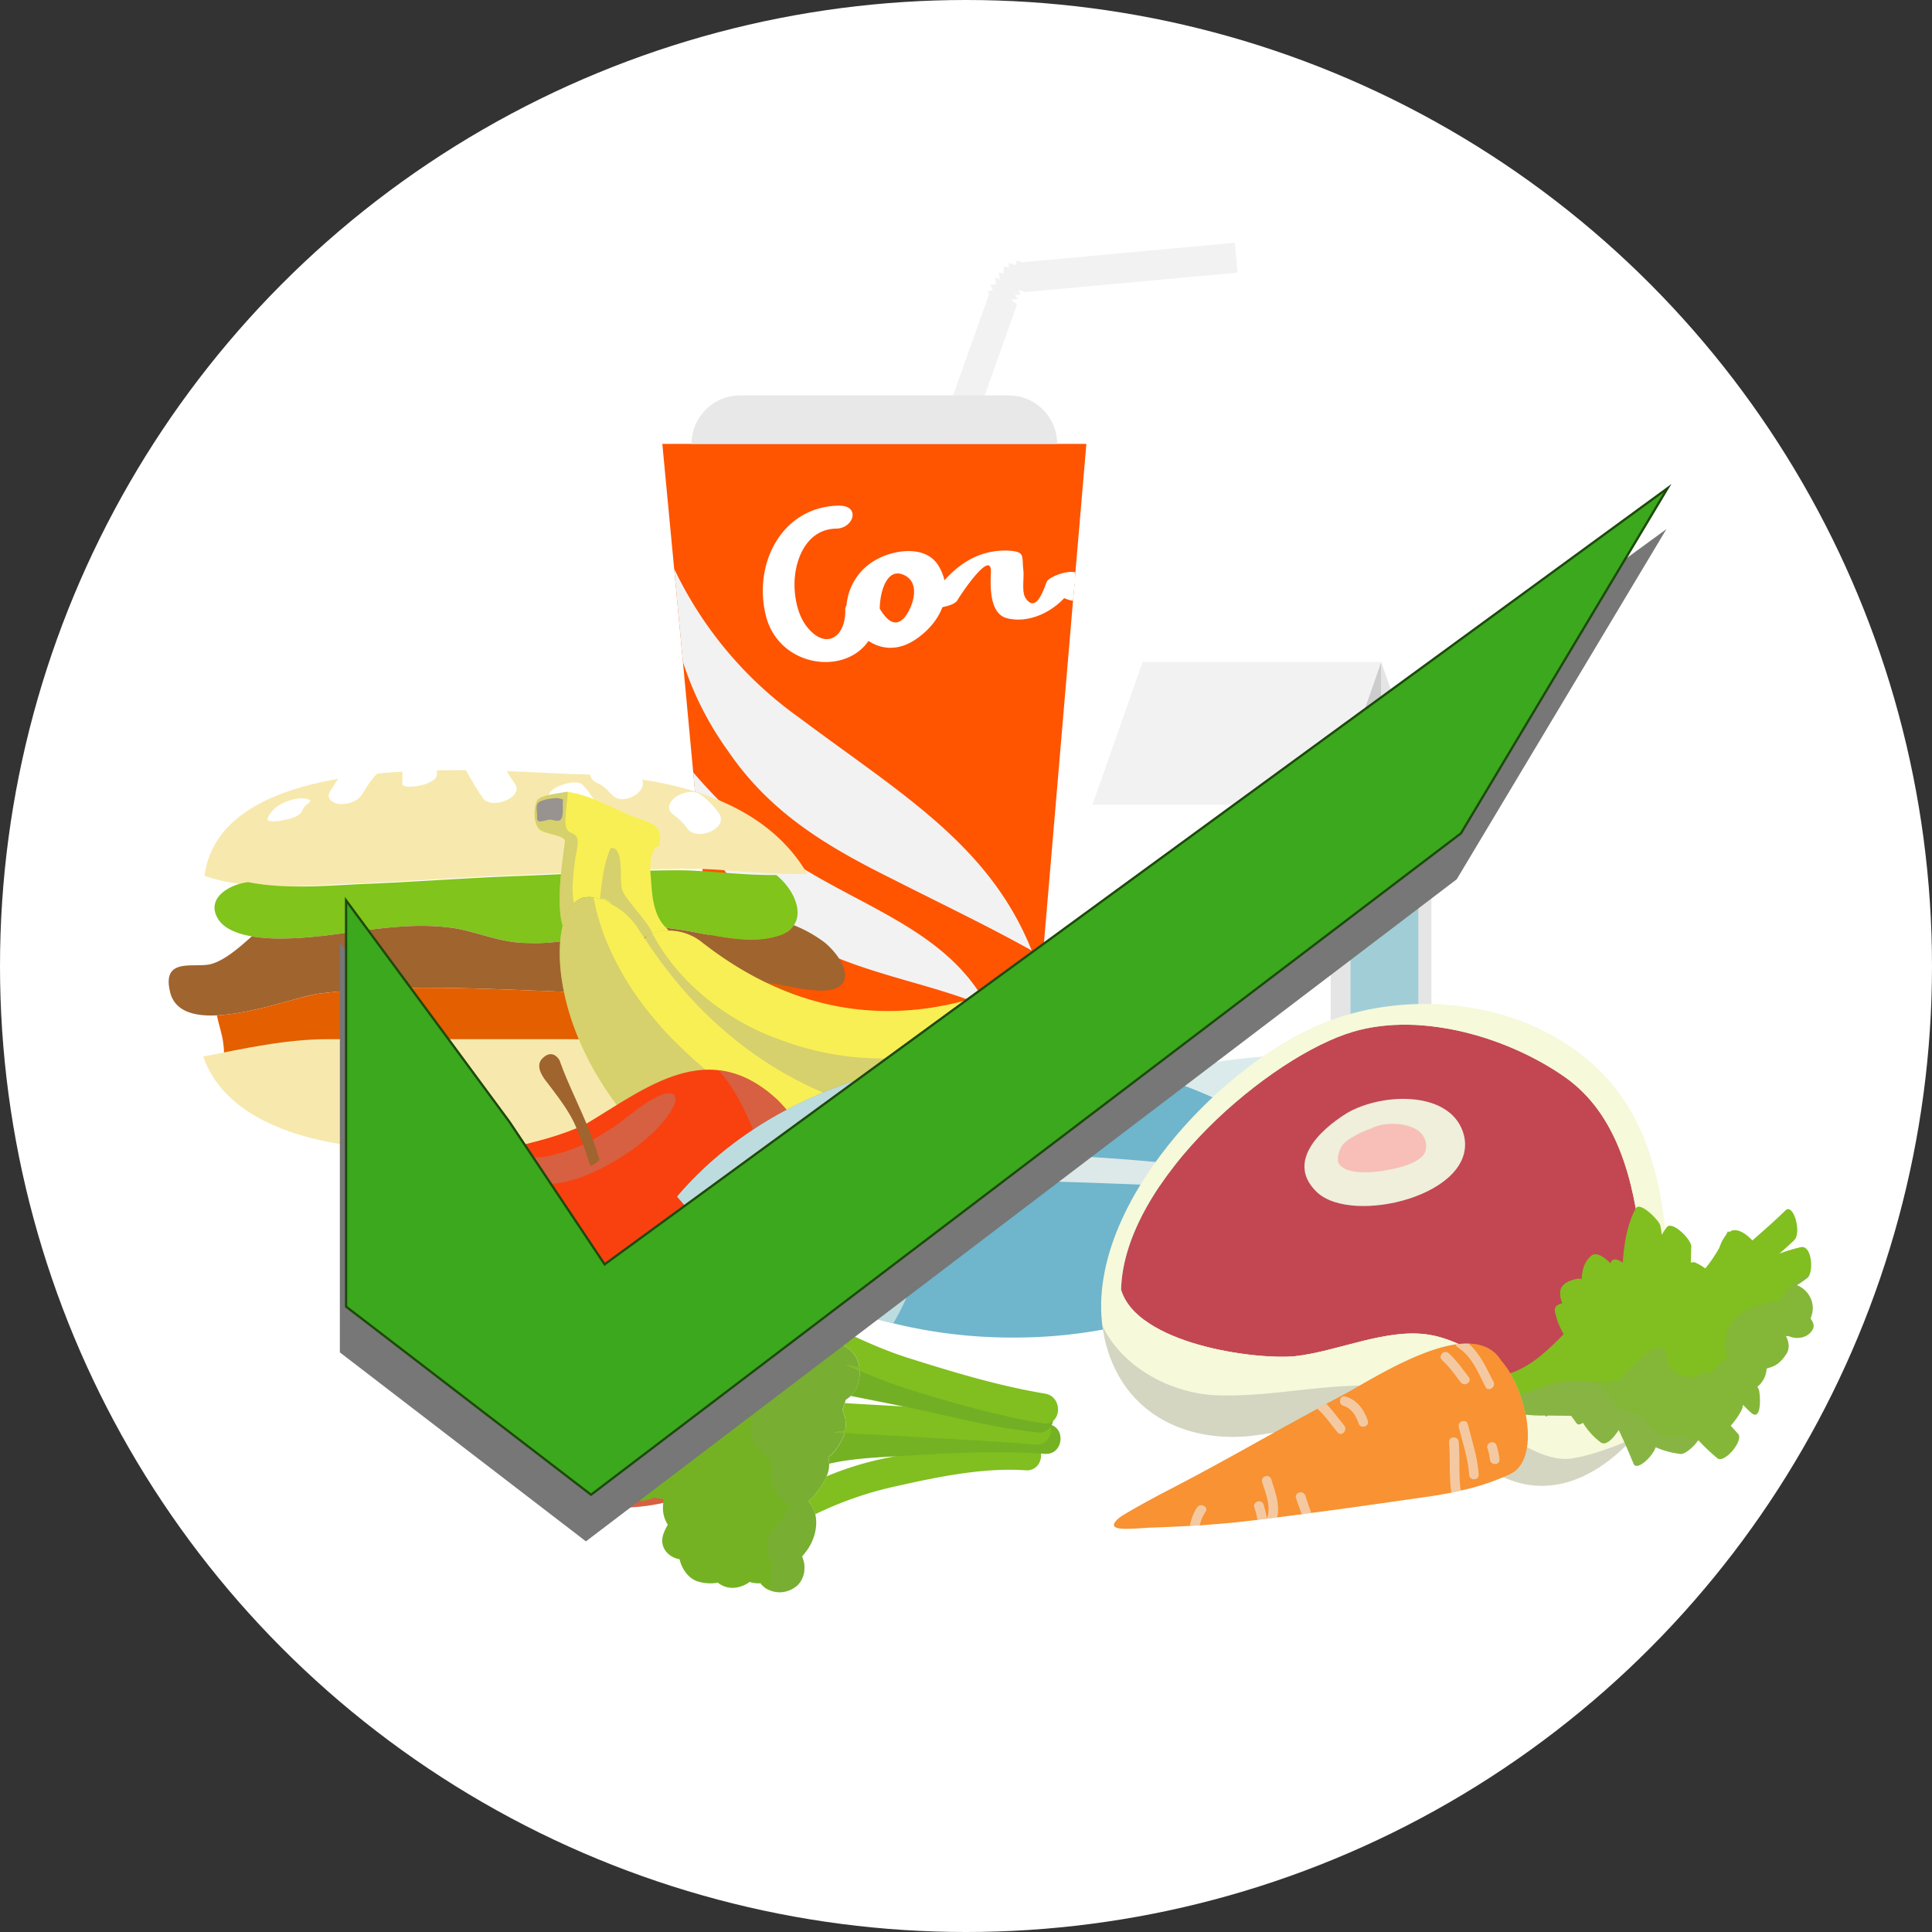 <svg id="Layer_1" data-name="Layer 1" xmlns="http://www.w3.org/2000/svg" viewBox="0 0 789.08 789.08">
  <rect x="0" y="0" width="789.08" height="789.08" fill="#333333" stroke="none"/>
  <title>full</title>
  <g style="isolation: isolate">
    <g id="food_groups" data-name="food groups">
      <circle cx="394.54" cy="394.54" r="394.54" fill="#fff"/>
    </g>
    <g id="hungry">
      <g>
        <polygon points="418.65 119.3 416.06 118.37 416.75 120.44 414.51 120.36 415.71 122.14 413.03 122.31 415.39 124.36 386.16 206.51 374.67 202.43 403.93 120.27 403.39 119.22 405.45 118.33 404.44 116.22 406.87 116.14 406.39 113.36 408.32 114.07 407.98 111.25 409.81 111.9 410.1 108.73 412.04 109.41 412.04 107.39 414.63 108.3 415.32 106.35 417.51 107.12 504.34 99.14 505.47 111.34 418.65 119.3" fill="#f2f2f2"/>
        <polygon points="443.7 181.29 439.22 233.79 439.06 235.77 438.87 238.65 438.25 245.37 421.58 441.58 295.06 441.58 285.1 336.3 283.13 315.44 278.93 270.36 275.35 232.35 270.51 181.29 443.7 181.29" fill="#ff5400"/>
        <path d="M670.55,256.11H521.19A19.89,19.89,0,0,1,541,236.32H650.75A19.79,19.79,0,0,1,670.55,256.11Z" transform="translate(-238.77 -74.82)" fill="#e8e8e8"/>
        <path d="M517.7,345.19a130.85,130.85,0,0,0,18.37,36.29c17,25,39.76,38.71,66.47,52,19.19,9.77,38.8,19.08,57.62,29.56-17.29-43.19-53.41-64-94.81-95a157.61,157.61,0,0,1-51.23-60.94Z" transform="translate(-238.77 -74.82)" fill="#f2f2f2"/>
        <path d="M523.87,411.13a102.13,102.13,0,0,0,29.4,39c25.64,21.4,61,24.1,89.05,36.2-18-34.67-58.85-42.39-89.76-66.58a220,220,0,0,1-30.66-29.47Z" transform="translate(-238.77 -74.82)" fill="#f2f2f2"/>
        <path d="M581.45,281.33c-23.52.39-35.12,23.89-29.89,44.89,6.49,26.11,46.41,25.59,45.57-3.39l-12.52,3.37c5.6,11,16.47,17.63,28.15,9.76,10.1-6.81,16-18.66,9.45-29.86-5-8.65-17.71-6.87-25-3a23.41,23.41,0,0,0-11.66,28c1.84,5.88,14.8,2.31,13-3.49-1.61-5.09.75-22.9,10.09-17.59,5.78,3.27,3.16,11.7.42,15.83-5.3,7.83-10.14-.57-12.55-5.32-2.13-4.19-12.65-1.27-12.52,3.35.32,10.73-7.62,16.85-15.55,7.06-3.37-4.19-4.78-10.05-5.11-15.31-.71-11,4.33-24.7,16.94-24.9,7.32-.13,10-9.51,1.18-9.37Z" transform="translate(-238.77 -74.82)" fill="#fff"/>
        <path d="M679.08,310.23a28.89,28.89,0,0,1-1.44,3.24l-.62,6.72a13.29,13.29,0,0,1-3.59-1.08c-5.92,6.28-14.89,10.22-23.2,8.26-7.43-1.72-7-13.2-6.75-18.92.28-9.5-12,8.59-13.69,11.56-.81,1.34-3.5,2.32-6.18,2.79-3.58.6-7.16.44-6.63-.55a56.15,56.15,0,0,1,7.53-10.39c6.81-7.71,15.68-12.91,27-12.09,6,.53,4.58,2.39,5.2,7.69.45,3-.78,9,.9,11.56,4.14,6.37,7.27-2.87,8.61-6.45.89-2.25,8.77-5,11.73-3.95l-.16,2C678.27,310.51,678.64,310.32,679.08,310.23Z" transform="translate(-238.77 -74.82)" fill="#fff"/>
      </g>
      <g>
        <path d="M568.48,431.69c-1.06.1-2.14.1-3.29.1-15,.2-31.19-2.11-43-2.11-24.53,0-49.22,1.79-73.79,2.63-21.92.85-44.8,2.64-66.73,3.49-14.57.61-33.86,2.54-50.39-.85a60.47,60.47,0,0,1-9-2.43c7.28-54,120-42.38,151.61-41.52C511.29,391.72,550.55,401,568.48,431.69Z" transform="translate(-238.77 -74.82)" fill="#f7e9ad"/>
        <path d="M563,452.69a10.08,10.08,0,0,1-5.83,4.27c-17.69,6.05-40.11-6-59-3-15.17,1.85-28.46,6.7-43.73,6-10.86,0-19.42-4.16-29.72-6-24.3-3.71-47.32,4.16-71,4.16a69.92,69.92,0,0,1-12.06-.86c-5.84-1-11.64-3.1-14.08-7.56-4.56-8.09,4.86-13.73,12.61-14.59,15.28,3.1,33.05,1.35,46.46.77,20.2-.77,41.3-2.42,61.51-3.2,22.65-.77,45.37-2.42,68-2.42,10.9,0,25.87,2.14,39.65,1.94C562.6,437.63,567,446.87,563,452.69Z" transform="translate(-238.77 -74.82)" fill="#80c41c"/>
        <path d="M572.87,479.39a71.34,71.34,0,0,1-11.44-1.64c-6.22-1.06-12.45-2.31-18.88-1.92C529.18,477,517,480.67,503,480.67c-43.71,0-90.44-5.43-134.16,0-7.39,1-26.54,8.17-41.49,8.85-9.63.48-17.6-1.76-19.25-10.13-3-13.87,10.3-9,17-10.86,5.64-1.64,11.28-6.61,16.51-11.27a69.92,69.92,0,0,0,12.06.86c23.7,0,46.72-7.87,71-4.16,10.3,1.85,18.86,6,29.72,6,15.27.69,28.56-4.16,43.73-6,18.86-3,41.28,9.05,59,3a10.08,10.08,0,0,0,5.83-4.27A53.22,53.22,0,0,1,575.89,460C585.61,468.53,588.63,480.09,572.87,479.39Z" transform="translate(-238.77 -74.82)" fill="#a0642f"/>
        <path d="M569.2,501.28c-7.19-3-13.31,1.26-20.05,3.1-13.28,3.6-26.67,2.33-40,.59-21.87-2.43-40.72-4.28-62.57,0-9.74,2.44-17,5.45-27.31,5.45-10.38-.59-20.11-1.16-30.41-1.16-9.72,0-18.85.57-28.56,3-7.21,1.16-16.93,7.29-24.3,4.88-8.45-3-4.85-7.88-6-15.86-.4-4-1.88-7.78-2.63-11.76,14.95-.68,34.1-7.86,41.49-8.85,43.72-5.43,90.45,0,134.16,0,14,0,26.16-3.69,39.53-4.84,6.43-.39,12.66.86,18.88,1.92C565.91,484.77,571.83,494.66,569.2,501.28Z" transform="translate(-238.77 -74.82)" fill="#e35f00"/>
        <path d="M575.43,496.71c-2.5,14.09-3,31.48-16.33,38.2-20.18,8.93-50.12,1.65-72,6.49-29.15,5.65-63.17,4-93.18,2.44-26.15-1.55-62.46-9.72-72.18-37.5,17-3.32,33.79-7.1,51.18-7.1h96.3c23.52,0,47.8,2.42,72.11,1.65C553.12,500.51,564.28,498.07,575.43,496.71Z" transform="translate(-238.77 -74.82)" fill="#f7e9ad"/>
        <path d="M382.52,386.56c-3.82,3.15-6.43,7.45-9,11.66-1.79,2.95,1.51,4.8,4,5,3.3.21,7.45-1.11,9.23-4.08,2.1-3.45,4.07-6.78,7.22-9.4,2.5-2,1.22-5.08-1.56-5.82-3.56-1-7.23.41-10,2.64Z" transform="translate(-238.77 -74.82)" fill="#fff"/>
        <path d="M403.11,386v8.89c0,2.81,14.09.6,14.09-3.77v-8.91c0-2.77-14.09-.61-14.09,3.79Z" transform="translate(-238.77 -74.82)" fill="#fff"/>
        <path d="M429.59,390.35c2.1,3.57,4.07,7.17,6.48,10.52,3.46,4.81,17-.42,12.93-6-2.41-3.37-4.37-7-6.49-10.54-2.95-5-16.49,0-12.92,6Z" transform="translate(-238.77 -74.82)" fill="#fff"/>
        <path d="M463.46,400.42a31.87,31.87,0,0,1,5.24,7.42c2.12,4.1,15.65-.72,14.08-3.77a38.55,38.55,0,0,0-6.11-8.76c-2.89-3-16.13,2-13.21,5.11Z" transform="translate(-238.77 -74.82)" fill="#fff"/>
        <path d="M483.06,394.77c2.35,1,4.12,3.16,5.89,4.91,4.81,4.73,16.75-2.53,10.77-8.48a28.31,28.31,0,0,0-8.67-6.4c-6.31-2.76-16.31,6.33-8,10Z" transform="translate(-238.77 -74.82)" fill="#fff"/>
        <path d="M514,407.73a22.69,22.69,0,0,1,5.46,5.47c4,5.49,17.31-.17,12.85-6.35a32.71,32.71,0,0,0-7.49-7.5c-5.39-3.89-17.48,3.55-10.82,8.38Z" transform="translate(-238.77 -74.82)" fill="#fff"/>
        <path d="M352,404.19a11.83,11.83,0,0,0-3.85,4.7c-1.07,2.13,5,1.19,5.58,1.07,2.24-.42,7.07-1.32,8.3-3.68a7.7,7.7,0,0,1,2.64-3.38c2.69-1.9-2.41-2.07-3.25-2a19.94,19.94,0,0,0-9.42,3.27Z" transform="translate(-238.77 -74.82)" fill="#fff"/>
      </g>
      <g>
        <g>
          <path d="M503,457.31c-.14,0-.15.1-.16.15.91-.22,1.88-.42,2.81-.69h.07a38,38,0,0,0,5.44-1.87,15.69,15.69,0,0,0-5.85,1.21l0-.07c-.14.1-.34.11-.5.26a1.2,1.2,0,0,0-.64.36A3.74,3.74,0,0,0,503,457.31Z" transform="translate(-238.77 -74.82)" fill="#f8ef54"/>
          <path d="M504.37,489a1,1,0,0,0,.28.43c.45.91,1,1.77,1.5,2.77,10.58,17.81,31.77,37.08,63.39,45.13l.1,0a123.72,123.72,0,0,0,25.78,3.78c19.68.91,36.18-1.7,49.81-6.21h0a106.93,106.93,0,0,0,24.2-11.43c21.57-13.59,31-30.92,32.46-35.21s1.74-11.39,1.74-11.39l1.67-4.49a6,6,0,0,1-3.43-.08,3.76,3.76,0,0,1-1.1-1.05,6.73,6.73,0,0,1-.72-1,10.39,10.39,0,0,0-.88-1.25l0-.08c-.9-1.19-1.06-2.1-2.13-3a14.29,14.29,0,0,1-2.45-2.18,5.64,5.64,0,0,1-.46-.65l-2.84.69a21.07,21.07,0,0,0-11.91-.27c-9.26,2.27-78,56-154.39-4.23a21.9,21.9,0,0,0-13.86-4.38,15.69,15.69,0,0,0-5.85,1.21,2.7,2.7,0,0,0-.54.19,1.2,1.2,0,0,0-.64.36,3.74,3.74,0,0,0-1.13.64c-.14,0-.15.1-.16.15a2.61,2.61,0,0,0-.79.68,1.63,1.63,0,0,0-.37.23C496.46,463.75,497.41,475.73,504.37,489Z" transform="translate(-238.77 -74.82)" fill="#f8ef54"/>
          <path d="M694.15,463.1a5.64,5.64,0,0,0,.46.65,14.29,14.29,0,0,0,2.45,2.18c1.07.94,1.23,1.85,2.13,3,.53.88,1.78,2.9,2.73,3.36a6,6,0,0,0,3.43.08l1.07-2.9-7.56-7.6Z" transform="translate(-238.77 -74.82)" fill="#604b3b"/>
          <path d="M662.91,542.45c.05.24.12.49.21.78.35,1.06-.71,2.6-.11,3.69.74,1.3,2.41,1.49,2.9,2.94.24,1,.05,5.36.83,6.23s2.87.8,4.07-.27l2-1.88-4.89-10.1Z" transform="translate(-238.77 -74.82)" fill="#604b3b"/>
          <path d="M457.43,403.94c-.82,3.45-.29,7.72,1.61,9.65s10.48,2.46,10.43,4.8-4.09,24-.89,34.55a22.82,22.82,0,0,1,2.41-6.31v-.05a12.23,12.23,0,0,1,3.17-3.71,10.11,10.11,0,0,1,1.37-.85,5.64,5.64,0,0,1,1.44-.6,7.85,7.85,0,0,1,1.21-.14,8.19,8.19,0,0,1,2.83.05.25.25,0,0,1,.18,0v.07c6.22.91,14.12,6,18.23,12.63l2.29,3.69,1.12-.23s0-.12.16-.15a2.43,2.43,0,0,1,1.13-.64,1.2,1.2,0,0,1,.64-.36c.16-.15.36-.16.5-.26l0,.07a15.69,15.69,0,0,1,5.85-1.21,6.74,6.74,0,0,0,.68-.28c-6.46-5.41-6.65-14.29-7.23-21.79-.61-5.58.16-12,3.46-12.65,1.87-9.28-3.73-9.06-12.53-12.66-8.09-3.45-16.26-8.11-24.89-9.33C458.56,400.11,458.23,400.53,457.43,403.94Z" transform="translate(-238.77 -74.82)" fill="#f8ef54"/>
          <path d="M457.44,403.86c-.81,3.47-.26,7.74,1.61,9.65s10.5,2.48,10.44,4.83-4.09,24-.9,34.52a22.56,22.56,0,0,1,2.43-6.3l2.14-2.82c-1.06-5.8-.37-10.24.35-16.75.17-2.24,1.89-8,.86-10.24-1.34-2.17-3.34-1.28-4.3-3.8a1.21,1.21,0,0,1-.1-.32c-.85-2.93.63-11,.68-14.5C458.58,400.06,458.23,400.47,457.44,403.86Z" transform="translate(-238.77 -74.82)" fill="#999" opacity="0.36" style="mix-blend-mode: multiply"/>
          <path d="M483.79,442c1.58-.49,3.38.56,5.25,2.35A29,29,0,0,1,499.42,454l2.25,3.62c.25.05.39.15.63.21a1,1,0,0,0-.3.25c-.08.09-.22.18-.33.29-5.21,5.38-4.26,17.36,2.7,30.62a1,1,0,0,0,.24.29c0,.07,0,.07,0,.14.45.91,1,1.77,1.5,2.77,10.5,17.67,31.6,36.79,62.87,45h.12a126.46,126.46,0,0,0,26.29,3.91c19.57.91,35.94-1.68,49.56-6.14a107.68,107.68,0,0,0,24.49-11.43c21.57-13.59,31-30.92,32.46-35.21s1.74-11.39,1.74-11.39l1.67-4.49,0-.07a6.12,6.12,0,0,1-3.44,0c-.13,0-.17-.11-.28-.19a3.78,3.78,0,0,1-.84-.82c-.24-.31-.53-.69-.72-1a10.39,10.39,0,0,0-.88-1.25c-15.86,19.09-46.45,29.81-68.47,34.65-26,5.21-49.07,4.9-74.12-4.59-20.68-7.46-40.34-22.67-50.92-42.33h-.07c-.13-.22-.21-.43-.34-.65l0-.07c-.89-3.84-11.58-14.4-12.47-18.27-1.09-5.07,1-17.08-4.54-16.7C485.19,427.79,484.69,435,483.79,442Z" transform="translate(-238.77 -74.82)" fill="#999" opacity="0.36" style="mix-blend-mode: multiply"/>
          <path d="M468.58,452.94c-3.47,14.2.21,39.3,15.88,64.13.81,1.3,1.68,2.62,2.54,3.93a133.17,133.17,0,0,0,15.92,19.09c2.53,2.44,5.1,4.84,7.89,7.23a149.25,149.25,0,0,0,23.84,16.61c24.33,13.76,46,19.25,64.4,20.28,2.7.15,5.34.21,7.88.18,1.3,0,2.6,0,3.85-.08A108.52,108.52,0,0,0,631,581.54c1-.27,2-.47,2.94-.74a100.05,100.05,0,0,0,14.85-5.29c1.66-.79,3.28-1.57,4.68-2.3s2.63-1.47,3.72-2.16a31.84,31.84,0,0,0,5.1-3.8c2.84-2.85,5.43-8.54,5.43-8.54l3.06-2.87a8.09,8.09,0,0,1-3.28-1.83,2,2,0,0,0-.14-.22,2.39,2.39,0,0,0-.12-.22,7.6,7.6,0,0,1-.51-1,4.79,4.79,0,0,1-.4-1.15,11.16,11.16,0,0,1-.45-1.53c-.45-1.47-.32-2.31-1-3.6a16.33,16.33,0,0,1-1.7-3,6,6,0,0,1-.2-.78l-3-.84a29.11,29.11,0,0,0-11.53-6.23,14.29,14.29,0,0,0-3.11-.43h0a.33.33,0,0,0-.24,0c-18.49-1.39-92.27.85-142.95-76.79,0,0,0-.06,0-.06a1.2,1.2,0,0,0-.29-.39L499.42,454A29,29,0,0,0,489,444.32a19.89,19.89,0,0,0-5.25-2.35,20.57,20.57,0,0,0-2.6-.6l-.17,0a13.47,13.47,0,0,0-2.83-.05c-.38,0-.82.12-1.22.2a10.57,10.57,0,0,0-1.43.54,10.11,10.11,0,0,0-1.37.85,12.23,12.23,0,0,0-3.17,3.71v.05A22.82,22.82,0,0,0,468.58,452.94Z" transform="translate(-238.77 -74.82)" fill="#f8ef54"/>
          <path d="M468.58,452.94c-3.47,14.2.21,39.3,15.88,64.13.81,1.3,1.68,2.62,2.54,3.93a133.17,133.17,0,0,0,15.92,19.09c2.53,2.44,5.1,4.84,7.89,7.23a149.25,149.25,0,0,0,23.84,16.61c24.33,13.76,46,19.25,64.4,20.28,2.7.15,5.34.21,7.88.18,1.3,0,2.6,0,3.85-.08A108.52,108.52,0,0,0,631,581.54c1-.27,2-.47,2.94-.74a100.05,100.05,0,0,0,14.85-5.29c1.66-.79,3.28-1.57,4.68-2.3s2.63-1.47,3.72-2.16a31.84,31.84,0,0,0,5.1-3.8c2.84-2.85,5.43-8.54,5.43-8.54l3.06-2.87.08-.05A8.29,8.29,0,0,1,667.5,554c0-.07-.08-.09-.15-.17a2.39,2.39,0,0,0-.12-.22,7.6,7.6,0,0,1-.51-1,4.79,4.79,0,0,1-.4-1.15c-.17-.6-.29-1.12-.39-1.52h-.06c-21.57,7.91-54.91,1.36-77.91-5.72-6.39-2.06-12.4-4.28-18.32-6.78l-.1,0a1.51,1.51,0,0,1-.4-.16H569A167.07,167.07,0,0,1,517.28,503a133,133,0,0,1-12.67-13.7,1,1,0,0,1-.24-.29,119.74,119.74,0,0,1-17.47-28.72,91,91,0,0,1-5.71-18.9v-.07a.25.25,0,0,0-.18,0,8.19,8.19,0,0,0-2.83-.05,7.85,7.85,0,0,0-1.21.14,5.64,5.64,0,0,0-1.44.6,10.11,10.11,0,0,0-1.37.85,12.23,12.23,0,0,0-3.17,3.71v.05A22.82,22.82,0,0,0,468.58,452.94Z" transform="translate(-238.77 -74.82)" fill="#999" opacity="0.36" style="mix-blend-mode: multiply"/>
          <path d="M458.12,408.29c-.33,3.75,3.21,1.11,5.61,1.31,1.65.2,3.63,1.22,4.45-.69s.21-5.39.58-7.53a13.83,13.83,0,0,0-2.26-.58c-2.05,0-5.67.44-7.48,1.57S458.26,406.4,458.12,408.29Z" transform="translate(-238.77 -74.82)" fill="#989291"/>
        </g>
        <g>
          <path d="M477.89,534C503,519,528.2,498,556.31,524c14.42,14.63,23.49,36.14,26.12,56.62,10.8,58.45-17.82,86-55.8,102.48-51.52,22.36-99.65-8.16-120.45-55.72-12.81-27.86-9.76-56.63,14.86-72.59,19.39-12.85,35.08-10.74,56.85-20.77Z" transform="translate(-238.77 -74.82)" fill="#f9400f"/>
          <path d="M479.42,554.33c24.88-10.81,38.35-28.86,34.66-32.29-4.31-4-20.08,9.9-23.19,12.08-5.38,3.42-10,6.63-15.83,9-6.32,2.47-5.28,2-11.9,3.79-5,1.26-12.46-.54-15.07,4.63C445.37,557,460.24,562.65,479.42,554.33Z" transform="translate(-238.77 -74.82)" fill="#999" opacity="0.36" style="mix-blend-mode: multiply"/>
          <path d="M462.48,517.24c4,5.35,7.81,10.12,10.75,16.1A153.91,153.91,0,0,1,479.89,551a10.11,10.11,0,0,0,3.71-2.43c-3.85-14.08-12.05-28.44-16.27-40.66-2-3.25-4.62-3.13-6.82-1C457.08,510,460.33,514.66,462.48,517.24Z" transform="translate(-238.77 -74.82)" fill="#a0642f"/>
          <path d="M410.64,592.8c2.95,6.78,10.71,2,13.42-1.14,4.23-4.41,20.09-14.51,21.45-20.51,2.15-8.64-7.89-6.84-15.08-11.42-7.82-4.69-18.44,11.86-19.72,20.66C409.72,587.42,409,589.28,410.64,592.8Z" transform="translate(-238.77 -74.82)" fill="#f2f2f2" opacity="0.85"/>
          <path d="M444,674.93c23.06,16.23,52.24,21.35,82.53,8.2,38-16.49,66.55-44,55.77-102.52-2.63-20.42-11.71-42-26.09-56.64-8.2-7.54-16.12-11.17-23.89-12a65.76,65.76,0,0,1,7.27,10.23,129.84,129.84,0,0,1,13,33.34c5.52,21.26,2.49,46.33-6.75,65.57C528.83,656.55,485.29,676.27,444,674.93Z" transform="translate(-238.77 -74.82)" fill="#999" opacity="0.36" style="mix-blend-mode: multiply"/>
        </g>
        <g>
          <rect x="446.16" y="328.67" width="97.34" height="177.8" fill="#fff"/>
          <rect x="543.5" y="328.67" width="41.12" height="177.8" fill="#e5e5e5"/>
          <polygon points="584.62 328.68 564.08 323.32 564.08 270.36 584.62 328.68" fill="#e5e5e5"/>
          <polygon points="564.08 270.36 564.08 323.32 543.5 328.68 560.3 281.19 564.08 270.36" fill="#ccc"/>
          <polygon points="584.62 328.68 543.5 328.68 564.08 323.32 584.62 328.68" fill="#f2f2f2"/>
          <polygon points="564.08 268.68 564.08 270.36 560.3 281.19 543.5 328.68 446.16 328.68 466.7 270.36 466.7 268.68 564.08 268.68" fill="#f2f2f2"/>
          <path d="M802.86,329.79v15.4H705.47v-15.4a5.37,5.37,0,0,1,5.36-5.35H797.5A5.38,5.38,0,0,1,802.86,329.79Z" transform="translate(-238.77 -74.82)" fill="#fff"/>
          <path d="M782.28,521.16V581.3H684.94V565.05c13.77,7.57,30.6,8.9,42.83-3.32,8.52-8.52,12.53-18.34,22.77-26A76.56,76.56,0,0,1,782.28,521.16Z" transform="translate(-238.77 -74.82)" fill="#82cbde"/>
          <path d="M782.28,513v8.16a76.56,76.56,0,0,0-31.74,14.62c-10.24,7.61-14.25,17.43-22.77,26-12.23,12.22-29.06,10.89-42.83,3.32V538.41a10.46,10.46,0,0,0,8.46,1.88c10.72-2.25,24.13-9.86,34.37-13.88,9-3.54,17.9-8,26.8-10.73C763.09,513,772.8,512.73,782.28,513Z" transform="translate(-238.77 -74.82)" fill="#b0dce1"/>
          <path d="M782.28,505.82V513c-9.48-.27-19.19,0-27.71,2.68-8.9,2.68-17.85,7.19-26.8,10.73-10.24,4-23.65,11.63-34.37,13.88a10.46,10.46,0,0,1-8.46-1.88V505.12A54.31,54.31,0,0,0,696.09,513c7.56,3.6,12.91.49,20.52-.85A255,255,0,0,1,782.28,505.82Z" transform="translate(-238.77 -74.82)" fill="#dbebeb"/>
          <rect x="551.58" y="336.72" width="27.7" height="87.56" fill="#a1ced6"/>
          <rect x="552.39" y="467.05" width="2.61" height="29.92" fill="#69878e"/>
          <rect x="556.31" y="467.05" width="3.59" height="26.6" fill="#69878e"/>
          <rect x="561.54" y="467.05" width="1.76" height="26.6" fill="#69878e"/>
          <rect x="564.86" y="467.05" width="2.6" height="26.6" fill="#69878e"/>
          <rect x="568.77" y="467.05" width="1.34" height="26.6" fill="#69878e"/>
          <rect x="571.1" y="467.05" width="1.31" height="26.6" fill="#69878e"/>
          <rect x="573.21" y="467.05" width="1.9" height="26.6" fill="#69878e"/>
          <rect x="575.68" y="467.05" width="2.6" height="29.92" fill="#69878e"/>
          <g>
            <path d="M726.15,468.34a.58.58,0,0,1-.13.4,1,1,0,0,1-.45.28,4.84,4.84,0,0,1-.85.17c-.36,0-.82.05-1.38.05s-1,0-1.39-.05a5.66,5.66,0,0,1-.86-.17,1.1,1.1,0,0,1-.46-.28.69.69,0,0,1-.11-.4V456.46a7.66,7.66,0,0,0-.2-1.85,4.42,4.42,0,0,0-.58-1.43,2.8,2.8,0,0,0-1-.92,3,3,0,0,0-1.42-.33,3.44,3.44,0,0,0-2.05.79A14.12,14.12,0,0,0,713,455v13.32a.58.58,0,0,1-.13.4,1.17,1.17,0,0,1-.46.28,5.57,5.57,0,0,1-.87.17c-.36,0-.81.05-1.35.05s-1,0-1.37-.05A5.57,5.57,0,0,1,708,469a1.06,1.06,0,0,1-.45-.28.65.65,0,0,1-.14-.4V456.46a8.84,8.84,0,0,0-.19-1.85,4.65,4.65,0,0,0-.57-1.43,2.72,2.72,0,0,0-1-.92,3,3,0,0,0-1.42-.33,3.38,3.38,0,0,0-2.06.79,13.7,13.7,0,0,0-2.23,2.3v13.32a.71.71,0,0,1-.13.4,1.06,1.06,0,0,1-.48.28,5.11,5.11,0,0,1-.84.17c-.37,0-.83.05-1.39.05s-1,0-1.36-.05a5.34,5.34,0,0,1-.87-.17,1.14,1.14,0,0,1-.47-.28.79.79,0,0,1-.13-.4v-20a.76.76,0,0,1,.11-.41.93.93,0,0,1,.42-.28,3.5,3.5,0,0,1,.75-.17,11.26,11.26,0,0,1,1.15-.06c.48,0,.87,0,1.19.06a3.26,3.26,0,0,1,.74.17,1,1,0,0,1,.37.28.86.86,0,0,1,.11.41v2.3a13.11,13.11,0,0,1,3.31-2.7,7.28,7.28,0,0,1,3.45-.9,8.52,8.52,0,0,1,2.23.27,5.78,5.78,0,0,1,1.76.73,5.34,5.34,0,0,1,1.33,1.16,6.75,6.75,0,0,1,1,1.52A16.79,16.79,0,0,1,713.9,449a9.69,9.69,0,0,1,1.71-1.13,7.73,7.73,0,0,1,1.67-.66A7.26,7.26,0,0,1,719,447a7.72,7.72,0,0,1,3.37.67,6,6,0,0,1,2.21,1.84,7.28,7.28,0,0,1,1.21,2.71,14.41,14.41,0,0,1,.35,3.28Z" transform="translate(-238.77 -74.82)" fill="#82cbde"/>
            <path d="M737.8,441.51a3.12,3.12,0,0,1-.7,2.36,5.5,5.5,0,0,1-5.15,0,3,3,0,0,1-.67-2.27,3.24,3.24,0,0,1,.68-2.36,3.74,3.74,0,0,1,2.6-.68,3.79,3.79,0,0,1,2.56.65A3.07,3.07,0,0,1,737.8,441.51Zm-.42,26.83a.72.72,0,0,1-.14.4,1,1,0,0,1-.47.28,5,5,0,0,1-.85.17c-.37,0-.83.05-1.39.05s-1,0-1.36-.05a5.34,5.34,0,0,1-.87-.17,1.1,1.1,0,0,1-.46-.28.64.64,0,0,1-.13-.4v-20a.59.59,0,0,1,.13-.39,1,1,0,0,1,.46-.29,3.68,3.68,0,0,1,.87-.19,10,10,0,0,1,1.36-.08,10.53,10.53,0,0,1,1.39.08,3.49,3.49,0,0,1,.85.19,1,1,0,0,1,.47.29.66.66,0,0,1,.14.39Z" transform="translate(-238.77 -74.82)" fill="#82cbde"/>
            <path d="M748.68,468.34a.66.66,0,0,1-.15.4.88.88,0,0,1-.46.28,5,5,0,0,1-.86.17c-.35,0-.82.05-1.37.05s-1,0-1.37-.05a4.84,4.84,0,0,1-.85-.17,1,1,0,0,1-.47-.28.64.64,0,0,1-.13-.4V438.79a.69.69,0,0,1,.13-.41,1,1,0,0,1,.47-.3,3.81,3.81,0,0,1,.85-.2,15.67,15.67,0,0,1,2.74,0,3.92,3.92,0,0,1,.86.2.89.89,0,0,1,.46.3.71.71,0,0,1,.15.41Z" transform="translate(-238.77 -74.82)" fill="#82cbde"/>
            <path d="M773,468.37a.59.59,0,0,1-.13.39.92.92,0,0,1-.44.26,4.66,4.66,0,0,1-.9.17c-.37,0-.85.05-1.46.05s-1.11,0-1.48,0a5.94,5.94,0,0,1-.95-.15,1.26,1.26,0,0,1-.58-.28,2,2,0,0,1-.36-.47L760,457.74v10.6a.71.71,0,0,1-.13.4,1.17,1.17,0,0,1-.46.28,5.5,5.5,0,0,1-.88.17c-.35,0-.81.05-1.35.05s-1,0-1.39-.05a5.66,5.66,0,0,1-.86-.17,1,1,0,0,1-.46-.28.65.65,0,0,1-.14-.4V438.79a.7.7,0,0,1,.14-.41,1,1,0,0,1,.46-.3,4.39,4.39,0,0,1,.86-.2,13.27,13.27,0,0,1,1.39-.06,12.45,12.45,0,0,1,1.35.06,4.3,4.3,0,0,1,.88.2,1.18,1.18,0,0,1,.46.3.76.76,0,0,1,.13.41v17.59l5.94-8a2,2,0,0,1,.4-.46,1.51,1.51,0,0,1,.59-.32,5.59,5.59,0,0,1,.93-.17c.37,0,.82-.06,1.4-.06s1,0,1.4.06a4.76,4.76,0,0,1,.92.17,1.09,1.09,0,0,1,.5.28.7.7,0,0,1,.12.42,1.66,1.66,0,0,1-.18.72,3.08,3.08,0,0,1-.49.8l-5.86,6.65L772.43,467a5.58,5.58,0,0,1,.39.77A1.59,1.59,0,0,1,773,468.37Z" transform="translate(-238.77 -74.82)" fill="#82cbde"/>
          </g>
        </g>
        <g>
          <path d="M789.06,563.55a134.68,134.68,0,0,1-18.57,18.14,167.35,167.35,0,0,1-47.36,26.84,200.27,200.27,0,0,1-70.9,12.58,202.71,202.71,0,0,1-48.61-5.82c-36.64-8.78-67.71-27.35-88.3-51.74,20.59-24.4,51.66-43,88.3-51.75a206.69,206.69,0,0,1,117.57,6C749,527.93,772.43,543.8,789.06,563.55Z" transform="translate(-238.77 -74.82)" fill="#6fb5cc"/>
          <path d="M835.4,563.55c16.37,19.49,14.77,35.27,20.5,45.32-27.34-10-50.47-25.83-66.84-45.32,16.37-19.5,39.5-35.29,66.84-45.33C850.17,528.26,851.77,544.05,835.4,563.55Z" transform="translate(-238.77 -74.82)" fill="#bddcdf"/>
          <path d="M617.71,563.55a101.64,101.64,0,0,1-14.09,51.74c-36.64-8.78-67.71-27.35-88.3-51.74,20.59-24.4,51.66-43,88.3-51.75A101.65,101.65,0,0,1,617.71,563.55Z" transform="translate(-238.77 -74.82)" fill="#bddcdf"/>
          <path d="M564.8,559a9,9,0,1,1-9-9A9,9,0,0,1,564.8,559Z" transform="translate(-238.77 -74.82)"/>
          <path d="M557.42,556.62a4.05,4.05,0,1,1-4.06-4A4,4,0,0,1,557.42,556.62Z" transform="translate(-238.77 -74.82)" fill="#fff"/>
          <path d="M721.19,517.79a206.69,206.69,0,0,0-117.57-6c6.23-5.82,10.63-7.1,18-12.42,5.32-3.13,12.14-8.84,19.52-12.56-.18,5.62-.53,12.58-1.2,16,12.32-2,22.54-6.74,32.58-5.74a21.45,21.45,0,0,0-4,7.27c3.71-.5,11.14-2.54,15.18-2.46,13.09.09,2.28,6.33,7.77,6.42,6.5.16,14.34-.25,17,2.37C712.16,514.34,713.85,512.15,721.19,517.79Z" transform="translate(-238.77 -74.82)" fill="#bddcdf"/>
          <path d="M767.61,602.63c-15.37,1.82-15.71.24-44.48,5.9a167.35,167.35,0,0,0,47.36-26.84C769.65,591.1,769.55,596.21,767.61,602.63Z" transform="translate(-238.77 -74.82)" fill="#bddcdf"/>
          <path d="M789.06,563.55c-15-2.54-146.27-7.95-171.51-6.85a83.06,83.06,0,0,0-1.44-11.23C743.56,545.32,789.06,563.55,789.06,563.55Z" transform="translate(-238.77 -74.82)" fill="#dde8e8"/>
        </g>
        <g>
          <path d="M908.87,582.26c.09,1,.2,2,.29,3.22,0,0,0,0,0,.12,1.19,11.49,3,29.55,1.21,46.22-6.58,8.28-16.4,16.12-27.27,14.44-21.66-1.19-38.74-22.31-60-26.19-17.6-3.19-38,6.79-55.55,8.67-16.71,1.51-64.21-5-70.9-27.18l0-.08c1.18-44.89,61.52-95.66,94.85-105.3,28-8.19,63.15,2.29,86.27,18.43C899.58,529.83,906.06,557.51,908.87,582.26Z" transform="translate(-238.77 -74.82)" fill="#c24753"/>
          <path d="M873.68,498.27c-27.71-15.86-64.2-17.39-93.46-6C734.06,510.2,669.53,580.32,693.78,633c10.46,22.74,34.1,31.12,57.47,28.09,16.52-2.17,32.68-6,49.43-5.89,18.65.23,33.36,12.68,48.81,21.29,22.12,12.28,43,1.05,58.06-16.24,19.36-22.21,13.75-57.84,11.22-84.48C914.91,542.33,903.94,515.51,873.68,498.27Zm35.19,84c.09,1,.2,2,.29,3.22,0,0,0,0,0,.12,1.19,11.49,3,29.55,1.21,46.22-6.58,8.28-16.4,16.12-27.27,14.44-21.66-1.19-38.74-22.31-60-26.19-17.6-3.19-38,6.79-55.55,8.67-16.71,1.51-64.21-5-70.9-27.18l0-.08c1.18-44.89,61.52-95.66,94.85-105.3,28-8.19,63.15,2.29,86.27,18.43C899.58,529.83,906.06,557.51,908.87,582.26Z" transform="translate(-238.77 -74.82)" fill="#f6f9da"/>
          <path d="M836.72,538.63c5.63,24.18-45.43,36.79-60,23.18-12.54-11.85.12-24.93,12.21-32.39C803.52,520.89,832.08,520.1,836.72,538.63Z" transform="translate(-238.77 -74.82)" fill="#efefdb"/>
          <path d="M905.76,662.28c-14.92,16.13-35,26-56.28,14.21-15.45-8.59-30.17-21-48.8-21.28-16.77-.14-32.92,3.72-49.44,5.89-23.36,3-47-5.34-57.47-28.09a55.21,55.21,0,0,1-4.72-16.69c8,16.87,27.93,27.76,47.1,28.4,20.49.6,40.15-4,59.72-4,7.7-.39,16.94-1,24.17,0,7.41,1.41,14.33,6.45,20.84,10.53,10.29,7.29,26.65,21.15,39.74,19.26C887,669.53,896.6,666.56,905.76,662.28Z" transform="translate(-238.77 -74.82)" fill="#999" opacity="0.36" style="mix-blend-mode: multiply"/>
          <path d="M820.79,545.42c-2.16,4.76-12.09,6.79-17.1,7.57-3.6.61-15.35,2-18.25-3.19-.91-1.71.57-6.68,2.36-8.09,2.26-2.26,7.91-5,10.85-5.91,5.11-2.78,14.16-2.71,19.19.7A7.73,7.73,0,0,1,820.79,545.42Z" transform="translate(-238.77 -74.82)" fill="#f7bfb7"/>
        </g>
        <g>
          <path d="M835.35,683.61c-1.22.33-2.51.55-3.83.86-3.4.65-7,1.28-10.89,1.82-18.06,2.57-31.31,4.52-46.29,6.45l-3.88.55c-3.26.4-6.57.82-10.06,1.3-1.38.14-2.73.34-4.14.5s-2.59.31-3.9.5c-2.11.22-4.26.49-6.52.75-4.58.53-10.62,1-17.09,1.49l0,0c-1.29.08-2.57.12-3.91.21-5.21.26-10.52.53-15.42.68-7,.2-21.09,2.4-13.52-4,3-2.26,17-9.77,20.53-11.54,22.71-11.77,40.35-22.13,60.43-33,1.14-.7,2.42-1.36,3.64-2,2.43-1.3,4.95-2.67,7.48-4,8.15-4.36,29.1-17.93,45.43-20.3a34.53,34.53,0,0,1,5.17-.33c5.63.16,10.38,2.14,13.35,7a35,35,0,0,1,3.7,5.14,53.21,53.21,0,0,1,6.29,16.87c2.06,10.64.68,21-6.34,24.3A93.52,93.52,0,0,1,835.35,683.61Z" transform="translate(-238.77 -74.82)" fill="#f89232"/>
          <g opacity="0.58">
            <path d="M834.56,657.69c1.59,6.47,3.84,12.79,4.25,19.5.17,2.5,4.06,2.39,3.91-.13-.43-7-2.75-13.7-4.43-20.52-.61-2.45-4.33-1.28-3.73,1.15Z" transform="translate(-238.77 -74.82)" fill="#f2f2f2"/>
          </g>
          <g opacity="0.58">
            <path d="M835.35,683.63c-1.22.31-2.51.55-3.83.85v0c-1-6.85-.33-13.76-.91-20.6-.23-2.56,3.72-2.68,3.95-.15C835.12,670.35,834.46,677,835.35,683.63Z" transform="translate(-238.77 -74.82)" fill="#f2f2f2"/>
          </g>
          <g opacity="0.58">
            <path d="M787.46,649c3.32,1,5.18,4.08,6.21,7.21.79,2.39,4.53,1.26,3.74-1.14-1.5-4.55-4.33-8.41-9.06-9.88-2.4-.76-3.28,3.05-.89,3.81Z" transform="translate(-238.77 -74.82)" fill="#f2f2f2"/>
          </g>
          <g opacity="0.58">
            <path d="M785.07,659.86c-2.74-3.25-5.08-6.94-8.26-9.65,1.17-.7,2.42-1.37,3.64-2,2.73,2.66,4.81,5.88,7.29,8.77C789.36,658.86,786.71,661.81,785.07,659.86Z" transform="translate(-238.77 -74.82)" fill="#f2f2f2"/>
          </g>
          <g opacity="0.58">
            <path d="M760.4,694.6c-1.38.15-2.73.34-4.16.51,0-.12.06-.17.09-.29,1.6-4.85-.61-10.07-2.07-14.68-.74-2.38,3-3.54,3.72-1.15C759.56,683.91,761.63,689.42,760.4,694.6Z" transform="translate(-238.77 -74.82)" fill="#f2f2f2"/>
            <path d="M756.4,696.1a1,1,0,0,1-.12-.89A3,3,0,0,1,756.4,696.1Z" transform="translate(-238.77 -74.82)" fill="#f2f2f2"/>
          </g>
          <g opacity="0.58">
            <path d="M754.78,689.09a49.74,49.74,0,0,1,1.46,6c-1.27.13-2.57.3-3.88.5a39.34,39.34,0,0,0-1.36-5.36A2,2,0,0,1,754.78,689.09Z" transform="translate(-238.77 -74.82)" fill="#f2f2f2"/>
            <path d="M756.4,696.1a1,1,0,0,1-.12-.89A3,3,0,0,1,756.4,696.1Z" transform="translate(-238.77 -74.82)" fill="#f2f2f2"/>
          </g>
          <g opacity="0.58">
            <path d="M845.47,641.26c-3-5.82-5.51-12.41-11.23-16.1a1.83,1.83,0,0,1-.88-1.25,34.63,34.63,0,0,1,5.18-.34c4.77,4.14,7.26,9.92,10.21,15.62C849.91,641.38,846.63,643.47,845.47,641.26Z" transform="translate(-238.77 -74.82)" fill="#f2f2f2"/>
          </g>
          <g opacity="0.58">
            <path d="M774.31,692.76c-.77-2.36-1.65-4.72-2.45-7.13s-4.52-1.24-3.74,1.14c.72,2.17,1.57,4.36,2.34,6.53Z" transform="translate(-238.77 -74.82)" fill="#f2f2f2"/>
          </g>
          <g opacity="0.58">
            <path d="M846.3,666.34a22.54,22.54,0,0,1,1,4.6c.22,2.5,4.13,2.39,3.9-.13a26.48,26.48,0,0,0-1.2-5.61c-.74-2.42-4.46-1.27-3.74,1.14Z" transform="translate(-238.77 -74.82)" fill="#f2f2f2"/>
          </g>
          <g opacity="0.58">
            <path d="M827.79,630.37c2.94,2.66,5.18,5.88,7.56,9,1.51,2,4.83-.09,3.3-2.11-2.6-3.39-5-6.9-8.22-9.77-1.87-1.66-4.52,1.19-2.64,2.88Z" transform="translate(-238.77 -74.82)" fill="#f2f2f2"/>
          </g>
          <g opacity="0.58">
            <path d="M728.75,697.85l0,0-3.9.22a3.45,3.45,0,0,1,.05-.83,20.57,20.57,0,0,1,2.77-6.74c1.4-2.07,4.89-.26,3.47,1.82A15.8,15.8,0,0,0,728.75,697.85Z" transform="translate(-238.77 -74.82)" fill="#f2f2f2"/>
          </g>
          <path d="M940.21,670.41a81.81,81.81,0,0,1-7.82-7.41c-1.9,2.89-5.49,5.78-7.14,5.65A34.4,34.4,0,0,1,915,665.9c-1.3,3.91-7.68,9.79-9,6.81-.79-1.84-3.17-7.81-6.12-13.86-1.8,2.84-5,6.73-7.33,5.07a29.12,29.12,0,0,1-7.26-8c-1.08.72-2,1-2.62.16l-2.18-3c-3.19-.06-6.35-.07-9.53-.13a2.83,2.83,0,0,1-.7.38c-.09.09-.2-.09-.35-.39-.2,0-.48,0-.7,0a56.26,56.26,0,0,1-7.34-.35,53.21,53.21,0,0,0-6.29-16.87c8.67-2.94,15.42-9.42,21.84-16a30.38,30.38,0,0,1-3.59-9.26c-.33-2.14,1.21-2.82,3-3.38-1.49-3.95-1.62-7.57,3.87-9.37,1.1-.34,2.91-1,4.08-.38.09-3.84,1.11-7.38,4.09-9.76,2-1.61,5.6,1.06,7.63,3.2a5.15,5.15,0,0,1,.53-.91c.92-1.29,2.78-.55,4.52.67.53-7.63,1.65-15.17,5.24-22.11,1.72-3.24,9.71,5,10.08,6.92.25,1.3.47,2.54.65,3.84a26.85,26.85,0,0,1,1.9-3c2.23-3.2,10.27,5.07,10.13,7.78-.11,2.15-.12,4.35-.21,6.54a3.83,3.83,0,0,1,1.6-.1,21.44,21.44,0,0,1,4.34,2.48,61.25,61.25,0,0,0,5.7-8.41c.36-1,.73-1.91,1.19-2.87a18.84,18.84,0,0,1,1.41-2.18c.24-.45.53-.91.76-1.43.11-.3.41-.23.73.06a3.33,3.33,0,0,1,2.2-.81c2.75.09,5.21,2.11,7.23,4.21,4.54-4,9.13-8,13.5-12.27,3.23-3.13,6.77,9.09,3.54,12.21-1.94,1.86-4,3.68-6,5.45a63.4,63.4,0,0,1,8.73-2.64c4.59-1,5.36,10.34,2.71,12.52a45.3,45.3,0,0,1-4.31,3,10.25,10.25,0,0,1,6.49,9.72,13.43,13.43,0,0,1-.92,3.93c1,1.32,1.63,2.83,1,4.17-1.77,3.7-6.41,4.52-9.88,3,0,0-.14,0-.2,0a5.81,5.81,0,0,1-1-.08c1.22,2.2,1.64,5.13.31,7.17-1.52,2.37-3.27,4.43-6,5.43-.7.26-1.44.49-2.18.72a10.08,10.08,0,0,1-3.77,7.42c.14.33.4.75.56,1.09.65,1.77,1.4,13.63-3.22,9.43-1.12-1-2.17-2.12-3.25-3.14a6,6,0,0,1-.74,2.52,30.92,30.92,0,0,1-4.24,6c1,1.13,2,2.24,3,3.32C951.05,663.25,943,672.67,940.21,670.41Z" transform="translate(-238.77 -74.82)" fill="#80bf1f"/>
          <path d="M940.2,670.35a87.65,87.65,0,0,1-7.51-7.06c-.07-.14-.23-.19-.32-.33-.08.09-.1.19-.19.27a18.61,18.61,0,0,1-6.51-2.06l-.08,0a5,5,0,0,1-1.75.82c-4.64.92-9.27-2.11-12-5.68a17.47,17.47,0,0,1-2.31-3.71l0-.08c-.05,0,0,.07-.09.07-3.27.18-7.06-.6-10.92-4.65-3.3-3.49-5.56-7.46-9.49-8.69,2.23-.74,4.24-.27,6.7-.38a17.68,17.68,0,0,0,2.89-.38c.79-.24,1.59-.45,2.4-.7a16.07,16.07,0,0,1,2.41-3c3.82-3.51,6.67-7.57,11.72-9.55,2.84-1.08,4.27,2.39,4.7,4.49a22.76,22.76,0,0,1,.24,2.5,1.54,1.54,0,0,0,.22.21,16.48,16.48,0,0,0,2.52,2.49,6.94,6.94,0,0,0,2.08,1.36c.32.11,1.29.22,1.59.34a3.06,3.06,0,0,1,1.09.15,1.51,1.51,0,0,1,.7.17,15.82,15.82,0,0,1,1.81.75c-1.28-.63-.2-.26.5-.1a2.53,2.53,0,0,0,.45,0l.1,0c.08-.07.18-.11.22-.19a5.44,5.44,0,0,1,6.23-1.71,21.28,21.28,0,0,1,6.71-6.19,20.52,20.52,0,0,1-.8-8c1.13-10.65,11.87-14,22.48-15.7,2.56-5,6.46-9.12,11.83-10.23a3,3,0,0,1-.8,1.11,46.48,46.48,0,0,1-4.3,3c3.76,1.62,6.72,5.35,6.48,9.73a13.13,13.13,0,0,1-.92,3.92c1,1.33,1.62,2.83,1,4.17-1.76,3.69-6.4,4.52-9.86,3-.06,0-.15.06-.2,0a4.92,4.92,0,0,1-1-.08c1.21,2.18,1.63,5.12.28,7.18-1.51,2.36-3.25,4.42-5.94,5.42-.69.26-1.44.5-2.18.72a10.24,10.24,0,0,1-3.75,7.43c.14.33.38.74.54,1.09.64,1.75,1.41,13.61-3.2,9.42-1.12-1-2.17-2.1-3.26-3.13a6,6,0,0,1-.75,2.51,30.55,30.55,0,0,1-4.24,6.05c1,1.12,2,2.22,3,3.33C951,663.21,943,672.61,940.2,670.35Z" transform="translate(-238.77 -74.82)" fill="#999" opacity="0.2" style="mix-blend-mode: multiply"/>
          <path d="M925.23,668.59A34.41,34.41,0,0,1,915,665.87c-1.3,3.89-7.67,9.78-9,6.8-.78-1.84-3.16-7.8-6.12-13.88-1.8,2.84-5,6.73-7.33,5.09a29,29,0,0,1-7.25-8c-1.09.73-2,1-2.64.16l-2.16-3c-3.18-.07-6.35-.08-9.54-.13a5.09,5.09,0,0,1-.68.38c-.1.07-.22-.11-.35-.37-.2,0-.49,0-.71,0a58.14,58.14,0,0,1-7.35-.35,47.11,47.11,0,0,0-2.33-8.27c13.28-3.93,14.43-6,27.09-5.46a6.83,6.83,0,0,1,2.36.42c3.93,1.23,6.19,5.2,9.49,8.69,3.86,4.05,7.65,4.83,10.92,4.65a.14.14,0,0,0,.11,0,17.47,17.47,0,0,0,2.31,3.71c2.77,3.57,7.4,6.6,12,5.68a5,5,0,0,0,1.75-.82l.08,0a18.61,18.61,0,0,0,6.51,2.06C930.25,666,926.87,668.75,925.23,668.59Z" transform="translate(-238.77 -74.82)" fill="#999" opacity="0.3" style="mix-blend-mode: multiply"/>
          <path d="M932.69,663.29l-.51-.06c.09-.08.11-.18.19-.27C932.46,663.1,932.62,663.15,932.69,663.29Z" transform="translate(-238.77 -74.82)" fill="#999" opacity="0.2" style="mix-blend-mode: multiply"/>
        </g>
        <g>
          <path d="M584.53,632.26c1.73.36,3.47.72,5.21,1.06a9.84,9.84,0,0,1,.09,1.31C588.05,633.86,586.3,633.07,584.53,632.26Z" transform="translate(-238.77 -74.82)" fill="#f89232"/>
          <path d="M583.94,659.25a6.27,6.27,0,0,1-.16.82c-1.41-.07-2.83-.16-4.25-.25C581,659.61,582.48,659.4,583.94,659.25Z" transform="translate(-238.77 -74.82)" fill="#f89232"/>
          <path d="M564.45,584.48a8.11,8.11,0,0,1,2.72,10c.47.87.9,1.73,1.24,2.52a12.56,12.56,0,0,1-.25,11.07,8.59,8.59,0,0,1,.5,3.35,1.12,1.12,0,0,0,0,.26,1.73,1.73,0,0,0,0,.4,20.79,20.79,0,0,1,4.87,4.41c2.24.63,4.82,1,6.57,2.18a8,8,0,0,1,3.37,5.83,11.24,11.24,0,0,1,6.26,8.83h0c-1.74-.34-3.48-.7-5.21-1.06,1.77.81,3.52,1.6,5.3,2.37a13.75,13.75,0,0,1-2.13,8.59,9.65,9.65,0,0,1-1.51,1.77,11.44,11.44,0,0,1-2,1.53c-.12.46-.24.9-.39,1.36-.29.89-.64,1.77-1,2.67.53,1.42,1.07,3,1.17,3.51a16,16,0,0,1,0,5.19c-1.46.15-2.93.36-4.41.57,1.42.09,2.84.18,4.25.25a7.19,7.19,0,0,1-.44,1.19c-1.65,3.43-3.37,6.47-6.31,8.65a8,8,0,0,0,.18.85,10.63,10.63,0,0,1,.19,1.83,12.06,12.06,0,0,1-1.07,5.22,30.1,30.1,0,0,1-4.67,7.3,18.05,18.05,0,0,1-2.85,2.81,11.65,11.65,0,0,1,2.92,5.37c1.18,4.94-.47,10.68-3.44,14.77-.58.78-1.23,1.62-1.93,2.44l.59,1.72a11.28,11.28,0,0,1,.35,3.4c0,2.63-1.45,5.88-3.66,7.34a10.76,10.76,0,0,1-6.82,2.17,11.12,11.12,0,0,1-3.71-.8,8.22,8.22,0,0,1-3.76-2.88,11.82,11.82,0,0,1-2.71-.13,13.17,13.17,0,0,1-1.75-.4,9.09,9.09,0,0,1-1.59,1c-4.08,2.14-8.25,1.79-11.39-.74a1,1,0,0,0-.23.07,17.19,17.19,0,0,1-7.71-.47c-4-1.16-6.73-5.08-7.65-9.12-4.55-.77-8.61-4.94-6.53-10.56a21.44,21.44,0,0,1,1.71-3.55,12.51,12.51,0,0,1-1.94-7.89c.05-.84.13-1.69.18-2.55a28.35,28.35,0,0,1-3.8-.68c-3.75,2-8.14,1.42-12.16.17a7,7,0,0,1-5.09-5.44,15.88,15.88,0,0,1-2.35-2.74c-4-2.14-7.17-6.24-6.49-11a13.73,13.73,0,0,1,4.08-7.93,24.86,24.86,0,0,1,1.84-4.59,11.29,11.29,0,0,1,.27-7.52,6.92,6.92,0,0,1,0-1A13.58,13.58,0,0,1,499,634.05c-2-5.31-1.88-10.86,3.07-15.74.9-.88,1.79-1.69,2.64-2.48-.35-3.21.09-6.58,2.17-9.12a15.06,15.06,0,0,1,4.41-3.75,2.08,2.08,0,0,0,0-.25c0-3.78,3.27-6.41,6.57-7.32a12.94,12.94,0,0,1,3.54-.46c.81-.86,1.67-1.72,2.58-2.56a8.14,8.14,0,0,1,11,.47,8.15,8.15,0,0,1,1.9-.8,12.24,12.24,0,0,1,7-4.94c1.17-.31,2.41-.61,3.68-.88a11.76,11.76,0,0,1,3-2.49C554.84,581,560.35,581.68,564.45,584.48Z" transform="translate(-238.77 -74.82)" fill="#74b223"/>
          <path d="M658.62,663.21a5.56,5.56,0,0,1,3.7,1.6,5.73,5.73,0,0,1,1.62,3.69c.35,3.4-1.88,7.15-6.3,6.83-18-1.27-37.89,3.11-55.52,7.1a146.15,146.15,0,0,0-30.39,10.86,11.65,11.65,0,0,0-2.92-5.37,18.05,18.05,0,0,0,2.85-2.81,30.1,30.1,0,0,0,4.67-7.3,129.37,129.37,0,0,1,23.51-7.31c1.49-.31,3-.59,4.48-.93h0c12.14-2.5,24.68-5.16,37.17-6.18l0,0A110.3,110.3,0,0,1,658.62,663.21Z" transform="translate(-238.77 -74.82)" fill="#80bf1f"/>
          <path d="M666.51,656.48a5.2,5.2,0,0,1,1.25.22,5,5,0,0,1,.54.15c5.84,2.14,4.4,12.26-2.77,11.76-.53-.06-1-.06-1.59-.11-19.09-1.21-38.16-.2-57.25,1l-2.32.12h0c-8.89.52-18,1-26.63,2.95a2.06,2.06,0,0,0-.29.07,10.63,10.63,0,0,0-.19-1.83,8,8,0,0,1-.18-.85c2.94-2.18,4.66-5.22,6.31-8.65a7.19,7.19,0,0,0,.44-1.19c-1.41-.07-2.83-.16-4.25-.25,1.48-.21,3-.42,4.41-.57,8.18-1,16.36-1.48,24.56-2,9.81-.59,19.66-1.15,29.48-1.35C647.48,655.71,657,655.81,666.51,656.48Z" transform="translate(-238.77 -74.82)" fill="#74b223"/>
          <path d="M662.63,652.69a5.47,5.47,0,0,1,4.83,3.27,6.74,6.74,0,0,1,.3.74,7.25,7.25,0,0,1,.17.78v0c.56,3.39-1.41,7.28-5.61,7.31a3.64,3.64,0,0,1-.66,0q-10-.76-20.08-1.39l0,0c-19.24-1.24-38.5-2.16-57.76-3.32-1.41-.07-2.83-.16-4.25-.25,1.48-.21,3-.42,4.41-.57a16,16,0,0,0,0-5.19c-.1-.48-.64-2.09-1.17-3.51.39-.9.74-1.78,1-2.67,7.85.48,15.71.9,23.55,1.35h.05c11.21.6,22.43,1.22,33.62,1.93h.09C648.26,651.6,655.44,652.12,662.63,652.69Z" transform="translate(-238.77 -74.82)" fill="#80bf1f"/>
          <path d="M584.53,632.26c1.73.36,3.47.72,5.21,1.06,7.76,1.57,15.53,3.06,23.27,4.75,16.84,3.6,33.42,8,50.6,9.67,4.27.42,5.92,4.22,5.24,7.44a5.75,5.75,0,0,1-.55,1.67,6.5,6.5,0,0,1-.37.63v0a5.46,5.46,0,0,1-5.3,2.36,233,233,0,0,1-24.65-4c-10.05-2.1-20.06-4.54-30.17-6.6-.14,0-.29-.06-.45-.07h-.05c-7-1.44-14.12-2.8-21.12-4.24a9.65,9.65,0,0,0,1.51-1.77,13.75,13.75,0,0,0,2.13-8.59C588.05,633.86,586.3,633.07,584.53,632.26Z" transform="translate(-238.77 -74.82)" fill="#72af24"/>
          <path d="M568.66,611.66c13.54,6.25,26.69,13.24,41,17.76,18.41,5.81,36.84,11.41,55.92,14.59,5.92,1,6.72,8.41,3.27,11.17a4.23,4.23,0,0,1-1.39.78,5.82,5.82,0,0,1-2.86.17c-7.91-1.3-15.77-3-23.53-5H641c-10.61-2.65-21.07-5.76-31.49-9a196.67,196.67,0,0,1-19.66-7.49c-1.78-.77-3.53-1.56-5.3-2.37,1.73.36,3.47.72,5.21,1.06h0a11.24,11.24,0,0,0-6.26-8.83,8,8,0,0,0-3.37-5.83c-1.75-1.15-4.33-1.55-6.57-2.18a20.79,20.79,0,0,0-4.87-4.41A1.73,1.73,0,0,1,568.66,611.66Z" transform="translate(-238.77 -74.82)" fill="#80bf1f"/>
          <path d="M564.45,584.48a8.11,8.11,0,0,1,2.72,10c.47.87.9,1.73,1.24,2.52a12.56,12.56,0,0,1-.25,11.07,8.62,8.62,0,0,1,.5,3.36,1,1,0,0,0,0,.25,1.73,1.73,0,0,0,0,.4,20.79,20.79,0,0,1,4.87,4.41c2.24.63,4.82,1,6.57,2.18a8,8,0,0,1,3.37,5.83,11.28,11.28,0,0,1,6.26,8.83h0c-1.74-.34-3.48-.7-5.21-1.06,1.77.81,3.52,1.6,5.3,2.37a13.84,13.84,0,0,1-2.13,8.61,10.22,10.22,0,0,1-1.51,1.75,11,11,0,0,1-2,1.53c-.12.46-.24.9-.39,1.37-.29.88-.64,1.76-1,2.66.53,1.42,1.07,3,1.17,3.51a16,16,0,0,1,0,5.19c-1.46.15-2.93.36-4.41.57,1.42.09,2.84.18,4.25.25a7.19,7.19,0,0,1-.44,1.19c-1.65,3.43-3.37,6.47-6.31,8.65a8,8,0,0,0,.18.85,10.63,10.63,0,0,1,.19,1.83,12.06,12.06,0,0,1-1.07,5.22,30.1,30.1,0,0,1-4.67,7.3,18.55,18.55,0,0,1-2.85,2.82,11.57,11.57,0,0,1,2.92,5.36c1.18,4.94-.47,10.68-3.44,14.77-.58.79-1.23,1.62-1.93,2.44.17.51.36,1,.59,1.72a11.28,11.28,0,0,1,.35,3.4,9.6,9.6,0,0,1-3.66,7.36,10.87,10.87,0,0,1-6.82,2.15,11.35,11.35,0,0,1-3.71-.79,1.92,1.92,0,0,1-.35-.18,51.36,51.36,0,0,0,1.28-8.94,6.08,6.08,0,0,1,.49-1.77s0,0,0,0a11.75,11.75,0,0,1-2.5-4.92c-.81-4.15,1.6-8.35,4.1-11.37a15.24,15.24,0,0,1,1.86-1.78,7.63,7.63,0,0,1,2.7-3.94l1.25-1a2.33,2.33,0,0,0-.92-1.05c-3.12-2.15-5.84-4.8-6.77-8.62-1.29-5.25,1.55-7.87-2.7-11.36-2.47-2-5.72-5.17-6.15-8.53-.29-2.19.38-6.21.78-8.29-1.64-.87-3.22-1.79-4.65-2.48a14.83,14.83,0,0,1-8-14.52,8.21,8.21,0,0,1-2.79-3.9l-.51.06c-2.85.54-7,0-9.42-1.69a20.71,20.71,0,0,1-6.16-6.1,19.82,19.82,0,0,1-5.82-2.08c-.42.55-.86,1.17-1.37,1.87a7.39,7.39,0,0,1-4.48,3.15,7.71,7.71,0,0,1-4.86,4.05,13.13,13.13,0,0,1,4-12.66c.9-.88,1.79-1.69,2.64-2.48-.35-3.21.09-6.57,2.17-9.12a15,15,0,0,1,4.41-3.74,2.26,2.26,0,0,0,0-.26c0-3.78,3.27-6.41,6.57-7.32a12.94,12.94,0,0,1,3.54-.46c.81-.86,1.67-1.72,2.58-2.56a8.14,8.14,0,0,1,11,.47,8.15,8.15,0,0,1,1.9-.8,12.24,12.24,0,0,1,7-4.94c1.17-.31,2.41-.61,3.68-.86a11.41,11.41,0,0,1,3-2.51C554.84,581,560.35,581.68,564.45,584.48Z" transform="translate(-238.77 -74.82)" fill="#999" opacity="0.13" style="mix-blend-mode: multiply"/>
        </g>
      </g>
      <polygon points="205.96 476.59 139.27 386.2 139.27 552.12 239.31 628.95 594.61 358.81 679.03 217.83 244.87 534.84 205.96 476.59" fill="#767776" stroke="#767776" stroke-miterlimit="10" stroke-width="0.93"/>
      <polygon points="208.04 458.14 141.35 367.74 141.35 533.66 241.39 610.49 596.69 340.35 681.11 199.37 246.95 516.39 208.04 458.14" fill="#3ba81d" stroke="#1d490b" stroke-miterlimit="10" stroke-width="0.93"/>
    </g>
  </g>
</svg>
